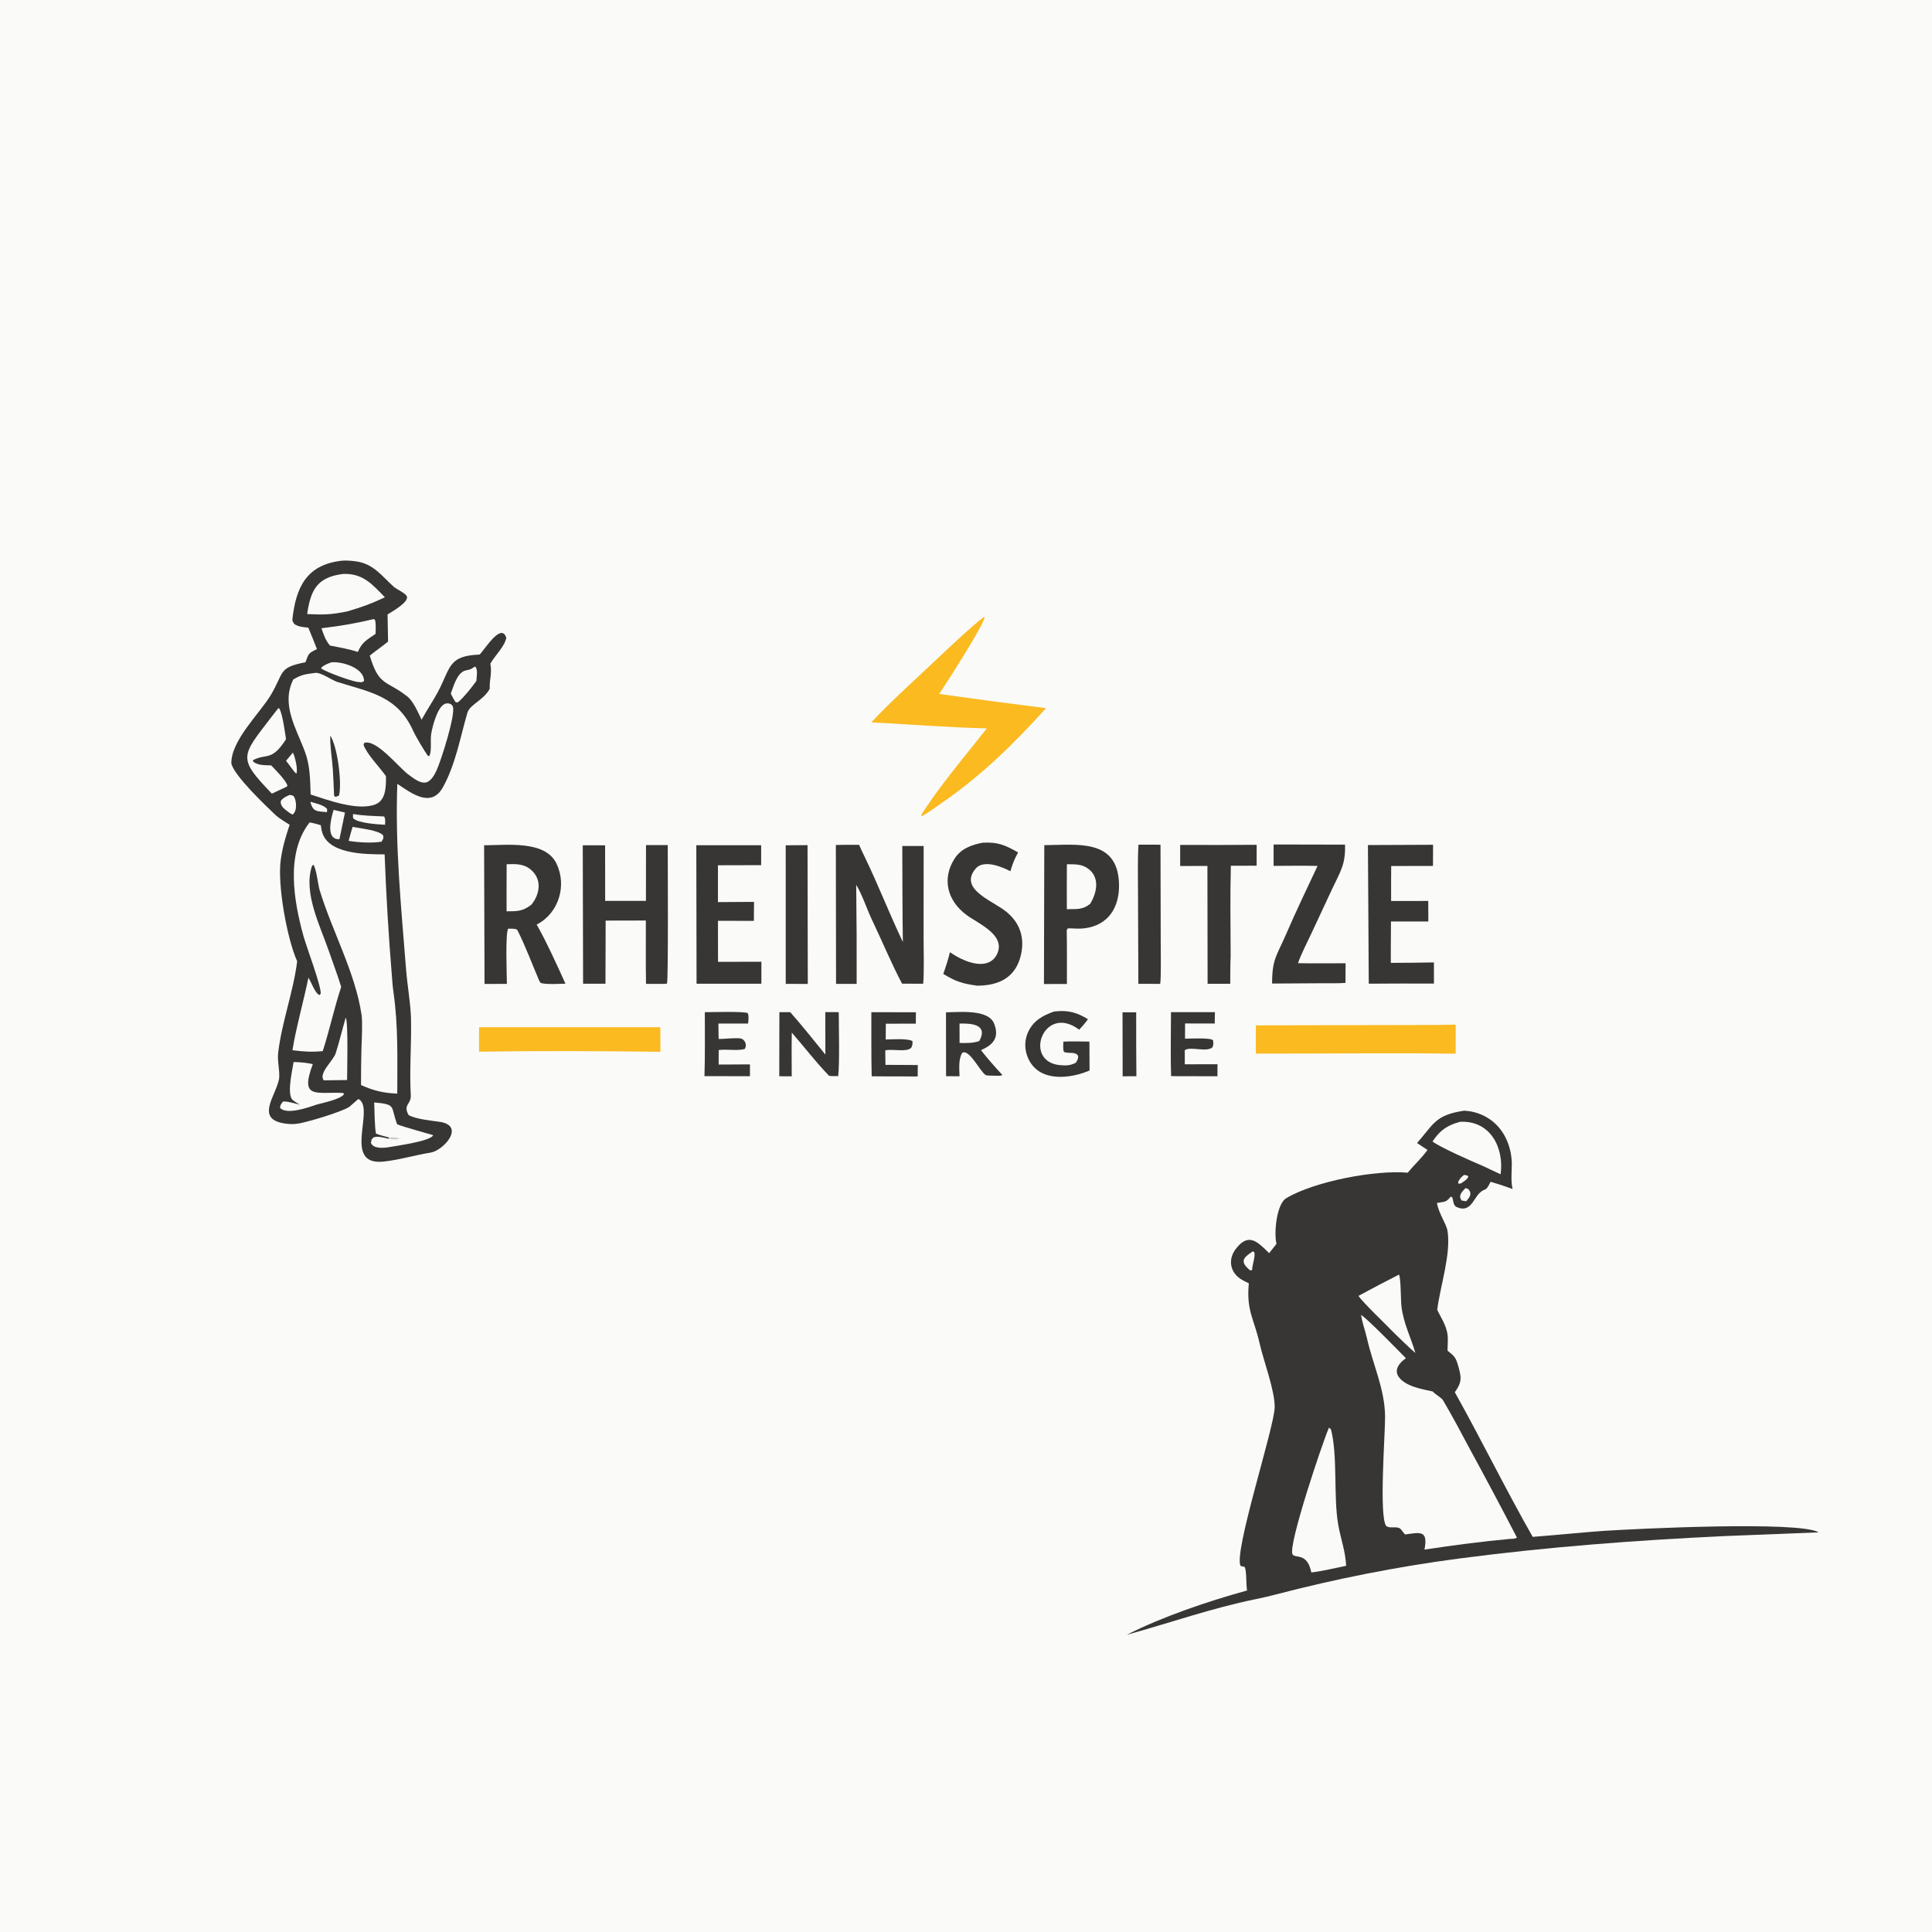 <svg version="1.1" xmlns="http://www.w3.org/2000/svg" style="display: block;" viewBox="0 0 2048 2048" width="1024" height="1024" preserveAspectRatio="none">
<path transform="translate(0,0)" fill="rgb(250,250,249)" d="M 0 0 L 2048 0 L 2048 2048 L 0 2048 L 0 0 z"/>
<path transform="translate(0,0)" fill="rgb(55,54,53)" d="M 1552.06 1177.38 C 1562.27 1177.83 1572.12 1181.26 1580.38 1187.26 C 1595.04 1197.91 1602.52 1216.25 1602.56 1234.01 C 1602.57 1243.24 1601.4 1251.17 1603.38 1260.36 C 1595.19 1257.38 1588.46 1255.15 1580.1 1252.74 C 1574.25 1264.57 1575.18 1258.35 1568.6 1264.45 C 1561.74 1270.83 1558.61 1286.19 1544.01 1279.47 C 1540.43 1277.82 1540.76 1272.9 1539.4 1269.1 L 1537.79 1268.52 C 1532.67 1274.73 1531.91 1273.59 1523.15 1275.22 C 1525.63 1287.68 1533.23 1297.18 1534.44 1304.96 C 1538.24 1329.53 1526.8 1362.69 1523.5 1388.45 C 1528.8 1399.48 1535.11 1407.54 1534.74 1420.58 L 1534.45 1431.76 C 1540.72 1436.94 1542.78 1438 1545.15 1445.92 C 1549.29 1459.78 1550.17 1464.63 1542.17 1475.82 C 1570.17 1525.85 1596.56 1579.78 1624.75 1629.14 C 1644.14 1627.73 1682.45 1623.96 1699.41 1622.83 C 1732.78 1620.61 1907.55 1612 1927.95 1624.36 C 1927.59 1624.51 1836.33 1627.92 1828.54 1628.29 C 1733.48 1632.8 1641.21 1639.69 1546.77 1652.1 C 1481.81 1660.61 1416.36 1673.54 1353 1690.07 C 1346.2 1691.85 1338.47 1693.67 1331.57 1695.07 C 1284.92 1704.54 1240.11 1720.37 1194.41 1732.95 C 1232.94 1713.42 1280.28 1697.53 1321.95 1685.97 C 1320.72 1678.21 1321.67 1669.18 1319.82 1661.77 C 1319.55 1660.68 1316.74 1660.42 1315.17 1660.03 C 1306.99 1647.14 1350.8 1513.36 1351.21 1491.95 C 1351.55 1474.24 1339.44 1442.64 1335.22 1423.95 C 1329.32 1397.84 1320.99 1389.33 1323.82 1360.4 C 1321.31 1359.21 1318.85 1357.93 1316.43 1356.56 C 1304.07 1349.45 1301.21 1335.45 1309.94 1323.98 C 1323.64 1305.97 1333.19 1316.52 1345.36 1328.38 L 1353.14 1318.53 C 1350.2 1307.08 1353.23 1276.24 1363.44 1270.15 C 1393.6 1252.15 1458.33 1240.03 1492.2 1243.12 C 1499.5 1234.35 1506 1228.77 1513.24 1219.01 L 1502.13 1211.68 C 1519.8 1191.58 1521.27 1181.95 1552.06 1177.38 z"/>
<path transform="translate(0,0)" fill="rgb(250,250,249)" d="M 1442.81 1393.85 C 1449.33 1397.8 1482.94 1432.24 1490.35 1439.81 C 1484.11 1443.94 1477.27 1451.7 1482.56 1459.35 C 1489.71 1469.71 1507.32 1472.53 1518.77 1475.04 C 1521.83 1478.49 1528.12 1481.73 1529.58 1484.21 C 1539.3 1500.67 1548.32 1517.72 1557.33 1534.58 C 1574.53 1566.17 1591.42 1597.92 1607.99 1629.83 C 1605.54 1631.55 1604.29 1631.02 1600.76 1631.28 C 1569.3 1634.24 1541.17 1637.98 1509.99 1642.62 C 1514.1 1621.51 1505.19 1624.55 1489.6 1626.57 C 1489.02 1626.64 1485.02 1620.87 1484.38 1620.45 C 1479.71 1617.41 1474.21 1620.73 1469.5 1617.7 C 1461.53 1607.82 1468.47 1519.09 1468.24 1501.31 C 1467.88 1472.19 1455.39 1446.77 1449.01 1418.55 C 1447.19 1410.49 1443.91 1401.95 1442.81 1393.85 z"/>
<path transform="translate(0,0)" fill="rgb(250,250,249)" d="M 1408.71 1513.43 C 1409.27 1513.72 1410.26 1514.56 1410.8 1514.98 C 1418.18 1542.74 1413.41 1586.08 1418.47 1615.64 C 1421.12 1631.15 1426.37 1644.55 1426.94 1659.83 C 1419.94 1661.29 1395.92 1666.64 1390.01 1666.78 C 1385.82 1644.97 1372.18 1652.55 1370.02 1647.38 C 1365.63 1636.85 1402.09 1528.64 1408.71 1513.43 z"/>
<path transform="translate(0,0)" fill="rgb(250,250,249)" d="M 1547.85 1189.15 C 1579.54 1187.56 1594.65 1216.3 1590.72 1244.82 L 1571.34 1235.72 C 1560.2 1231.02 1527.63 1216.74 1518.5 1210.06 C 1526.36 1198.13 1534.3 1192.73 1547.85 1189.15 z"/>
<path transform="translate(0,0)" fill="rgb(250,250,249)" d="M 1482.99 1351.12 C 1485.15 1355.21 1484.73 1378.33 1485.66 1385.41 C 1488.02 1403.5 1495.64 1417.85 1500.36 1434.18 C 1493.84 1428.69 1485.41 1420.24 1479.03 1414.22 C 1471.31 1406.16 1443.93 1379.96 1440.06 1373.69 C 1454.26 1365.96 1468.57 1358.43 1482.99 1351.12 z"/>
<path transform="translate(0,0)" fill="rgb(250,250,249)" d="M 1328.06 1326.5 L 1329.32 1327.11 C 1331.43 1330.13 1327.32 1340.98 1327.29 1346.23 L 1325.34 1346.73 C 1314.14 1337.56 1317.24 1333.49 1328.06 1326.5 z"/>
<path transform="translate(0,0)" fill="rgb(250,250,249)" d="M 1553.5 1259.4 L 1556.39 1260.42 C 1560.84 1265.46 1558 1268.9 1554.3 1273.38 C 1552.68 1273.2 1551.16 1272.9 1549.55 1272.63 C 1545.3 1267.37 1549.65 1263.5 1553.5 1259.4 z"/>
<path transform="translate(0,0)" fill="rgb(250,250,249)" d="M 1552.03 1245.42 L 1555.64 1246.14 L 1556.45 1247.39 C 1555.42 1250.36 1551.37 1252.56 1548.57 1254.52 C 1547.33 1254.81 1547.06 1254.63 1545.72 1254.52 L 1545.85 1252.51 C 1548.23 1248.52 1548.37 1248.38 1552.03 1245.42 z"/>
<path transform="translate(0,0)" fill="rgb(55,54,53)" d="M 362.402 594.371 C 366.752 593.91 373.077 594.461 377.267 595.042 C 396.116 597.654 404.605 610.579 417.627 622.172 C 420.637 624.687 429.794 628.888 431.229 632.034 C 434.04 638.197 414.427 649.085 410.837 651.302 C 410.955 660.903 411.13 670.502 411.362 680.1 C 405.485 685.007 398.37 689.716 391.964 695.001 C 401.797 727.808 409.285 720.7 431.719 738.231 C 437.984 743.126 443.45 755.522 446.882 762.948 C 452.225 753.07 459.324 742.65 464.348 733.175 C 477.921 707.572 474.933 695.144 508.376 693.876 C 513.49 689.154 531.265 659.288 536.687 676.012 C 535.252 684.597 525.874 693.7 520.527 702.278 L 519.811 703.445 C 521.709 714.504 518.787 719.488 519.121 730.214 C 512.34 742.602 498.05 746.596 495.394 755.745 C 487.762 782.031 483.072 809.718 469.685 834.239 C 457.161 857.18 436.048 840.839 421.163 830.886 C 418.74 897.72 425.268 961.563 430.503 1028.11 C 431.759 1044.09 435.087 1062.87 435.64 1078.51 C 436.375 1106.01 433.917 1133.5 435.442 1161.06 C 435.98 1170.79 426.958 1170.68 433.056 1181.89 C 440.108 1186.33 457.806 1187.96 466.754 1189.29 C 493.474 1193.83 469.746 1219.71 456.531 1221.8 C 440.253 1224.37 422.345 1229.78 406.173 1231.36 C 362.172 1235.64 398.435 1174.16 379.88 1164.95 C 378.924 1165.8 370.692 1173.03 370.354 1173.26 C 361.904 1178.85 325.917 1189.41 316.699 1190.94 C 312.427 1191.67 308.071 1191.76 303.772 1191.22 C 269.162 1187.17 292.533 1161.81 295.865 1143.48 C 296.786 1134.26 293.792 1125.24 294.869 1115.98 C 298.586 1084 311.221 1050.4 314.995 1018.98 C 304.263 995.081 293.829 937.605 297.643 911.22 C 299.653 897.314 302.657 887.539 307.044 874.321 C 303.32 871.996 295.121 866.893 292.354 864.267 C 281.951 854.397 247.756 821.937 245.24 809.228 C 244.819 784.765 275.977 755.545 287.128 736.648 C 301.578 712.161 294.73 707.761 323.808 702 C 327.368 692.659 326.524 692.71 335.978 688.073 C 333.036 680.453 329.98 672.878 326.812 665.35 C 321.34 664.717 316.417 664.538 311.952 661.453 C 311.076 660.2 309.733 658.262 309.914 656.63 C 313.703 622.416 324.941 598.532 362.402 594.371 z"/>
<path transform="translate(0,0)" fill="rgb(250,250,249)" d="M 328.196 871.804 C 332.136 872.441 336.143 873.661 340.01 874.72 L 340.858 879.552 C 345.43 905.755 387.269 905.621 407.721 905.659 C 409.305 948.299 411.842 990.899 415.33 1033.43 C 415.804 1039.35 416.217 1045.77 417.069 1051.64 C 422.285 1087.57 421.125 1123.01 421.117 1159.28 C 406.08 1158.59 396.376 1156.32 382.698 1150.19 C 382.67 1137.14 382.827 1124.09 383.169 1111.05 C 383.454 1102.05 384.487 1084.07 383.254 1075.73 C 376.572 1030.57 351.922 986.892 338.66 942.954 C 336.871 936.476 335.249 919.999 332.113 916.667 C 331.561 917.108 330.836 917.601 330.612 918.286 C 321.404 946.404 339.361 981.43 348.342 1007.46 C 353.72 1023.04 357.471 1032.44 361.677 1046.2 C 354.414 1068 349.361 1091.94 342.119 1114.22 C 330.363 1115.4 321.729 1114.72 310.036 1113.31 C 312.993 1093.01 322.451 1058.59 326.948 1036.38 C 330.055 1041.33 334.086 1053.19 338.677 1054.77 L 339.931 1053.5 C 340.86 1045.84 325.072 1004.36 321.806 992.617 C 311.601 955.912 302.374 904.626 328.196 871.804 z"/>
<path transform="translate(0,0)" fill="rgb(250,250,249)" d="M 333.648 713.374 C 339.723 712.137 351.695 721.024 357.362 722.813 C 392.827 734.009 421.651 737.728 438.357 775.551 C 440.241 779.817 450.086 796.483 453.559 801.231 L 455.12 801.313 C 457.824 796.303 456.088 784.745 456.977 778.709 C 458.196 770.443 463.281 751.125 470.534 746.662 C 472.497 745.455 475.084 745.211 477.218 746.145 C 478.639 746.767 479.612 747.669 480.089 749.125 C 482.989 757.968 467.381 806.801 462.705 816.793 C 460.644 821.196 456.905 828.161 451.708 829.378 C 445.098 830.926 437.446 824.289 432.47 820.706 C 422.051 812.756 398.77 783.221 386.119 787.521 L 385.341 789.516 C 389.008 799.694 401.983 812.687 409.101 822.682 C 409.297 833.359 409.273 848.395 397.736 852.76 C 378.903 859.884 346.945 847.83 329.284 842.205 C 328.771 826.821 328.78 812.127 323.448 797.459 C 314.323 772.358 297.534 747.14 310.893 720.276 C 319.751 714.962 323.671 714.74 333.648 713.374 z"/>
<path transform="translate(0,0)" fill="rgb(55,54,53)" d="M 350.121 779.752 C 357.687 791.283 362.621 829.424 359.42 843.269 C 357.761 844.075 357.273 844.194 355.521 844.773 L 354.141 843.379 C 353.704 834.046 353.452 825.117 352.838 815.773 C 352.106 804.643 349.654 790.455 350.121 779.752 z"/>
<path transform="translate(0,0)" fill="rgb(250,250,249)" d="M 363.832 608.385 C 364.628 608.368 365.424 608.363 366.221 608.369 C 385.844 608.565 395.424 620.293 408.001 633.16 C 392.913 640.243 383.722 643.547 367.998 648.147 C 350.394 651.7 343.297 651.755 325.568 650.935 C 329.397 625.454 335.891 611.842 363.832 608.385 z"/>
<path transform="translate(0,0)" fill="rgb(250,250,249)" d="M 295.054 750.631 L 296.147 751.165 C 299.643 757.427 301.975 775.79 303.199 783.636 C 287.688 807.692 282.69 798.086 267.98 805.914 L 268.596 807.536 C 273.492 811.499 281.152 811.092 287.471 811.346 C 291.972 816.124 303.466 827.452 304.736 832.998 L 303.543 834.144 C 298.499 836.376 293.229 838.949 288.209 841.303 C 251.674 803.294 255.526 802.064 287.36 760.538 C 289.802 757.353 292.548 753.81 295.054 750.631 z"/>
<path transform="translate(0,0)" fill="rgb(250,250,249)" d="M 396.679 1168.62 C 420.808 1170.79 413.713 1172.81 421.017 1191.83 C 426.841 1194.38 458.945 1203.12 459.188 1203.31 C 456.683 1209.66 421.158 1214.45 413.45 1215.84 C 407.498 1216.91 396.02 1218.25 393.196 1211.57 C 394.117 1207.12 393.116 1208.9 395.791 1205.77 C 400.608 1203.94 406.575 1206.01 412.006 1207.12 L 412.38 1205.8 C 407.74 1204.56 402.983 1203.43 398.519 1201.7 C 397.094 1193.91 396.976 1177.14 396.679 1168.62 z"/>
<path transform="translate(0,0)" fill="rgb(203,203,203)" d="M 412.38 1205.8 C 416.262 1205.72 419.942 1205.27 423.452 1206.8 C 420.543 1208.57 415.472 1207.58 412.006 1207.12 L 412.38 1205.8 z"/>
<path transform="translate(0,0)" fill="rgb(250,250,249)" d="M 311.215 1125.75 C 319.632 1126.1 323.415 1126.36 331.607 1127.98 C 317.267 1165.95 335.911 1157.1 363.723 1158.59 L 364.689 1159.76 C 361.407 1165.24 342.929 1168.87 335.642 1170.92 C 326.807 1173.94 303.998 1182.12 296.907 1174.43 C 296.89 1171.38 297.999 1170.42 299.795 1167.92 C 302.487 1166.63 314.023 1170.13 318.104 1171.06 C 315.665 1169.68 310.384 1166.86 309.141 1164.66 C 304.636 1156.7 309.721 1135.56 311.215 1125.75 z"/>
<path transform="translate(0,0)" fill="rgb(250,250,249)" d="M 396.266 656.244 L 397.576 657.219 C 398.658 661.806 398.221 667.137 398.122 671.939 C 388.823 678.321 383.728 680.673 379.332 691.099 C 369.985 687.968 359.514 686.216 349.784 684.301 C 345.082 678.958 343.068 672.562 340.761 665.978 C 363.392 663.111 373.905 661.425 396.266 656.244 z"/>
<path transform="translate(0,0)" fill="rgb(250,250,249)" d="M 366.425 1078.81 C 369.312 1081.72 367.964 1137.04 367.916 1144.89 L 343.249 1145.21 C 337.218 1137.7 353.309 1124.53 355.889 1116.4 C 359.867 1103.86 362.803 1091.43 366.425 1078.81 z"/>
<path transform="translate(0,0)" fill="rgb(250,250,249)" d="M 503.46 706.546 C 507.038 709.326 505.129 717.147 504.964 721.875 C 499.712 729.019 492.625 738.223 485.95 744.04 C 484.907 744.949 484.98 744.507 482.899 744.278 C 481.032 741.493 479.447 738.292 477.873 735.313 C 480.364 728.602 484.437 713.074 493.194 710.834 C 498.972 709.356 497.859 710.304 503.46 706.546 z"/>
<path transform="translate(0,0)" fill="rgb(250,250,249)" d="M 351.283 702.075 L 353.233 702.002 C 364.54 701.66 386.066 708.627 385.902 721.846 C 383.24 723.945 382.633 723.028 378.045 722.738 C 369.338 720.886 348.074 713.282 340.519 708.69 L 341.033 707.193 C 345.187 704.245 346.416 703.948 351.283 702.075 z"/>
<path transform="translate(0,0)" fill="rgb(250,250,249)" d="M 373.794 876.469 C 381.375 878.169 402.193 880.016 406.239 885.723 C 406.522 889.666 406.577 888.268 404.457 892.21 C 393.933 893.922 380.06 893.052 369.568 891.37 C 370.8 886.275 372.285 881.479 373.794 876.469 z"/>
<path transform="translate(0,0)" fill="rgb(250,250,249)" d="M 353.613 858.517 L 365.669 861.352 L 359.818 889.593 C 344.569 890.178 351.119 867.11 353.613 858.517 z"/>
<path transform="translate(0,0)" fill="rgb(250,250,249)" d="M 374.274 862.876 C 385.484 864.882 395.882 864.834 407.221 865.511 C 408.783 868.32 408.278 870.974 408.178 874.287 C 400.37 873.856 380.796 872.709 374.86 867.82 C 373.79 866.939 374.249 864.644 374.274 862.876 z"/>
<path transform="translate(0,0)" fill="rgb(250,250,249)" d="M 306.744 842.731 C 309.289 842.819 309.115 842.835 311.394 844.017 C 314.45 848.756 315.231 860.079 310.096 863.477 L 307.11 861.852 C 302.383 858.029 296.588 855.082 297.781 848.759 C 300.596 845.369 302.681 844.765 306.744 842.731 z"/>
<path transform="translate(0,0)" fill="rgb(250,250,249)" d="M 310.485 797.779 C 312.727 801.986 315.982 815.76 314.178 820.096 L 312.207 818.335 L 303.223 806.436 C 305.614 803.525 308.035 800.64 310.485 797.779 z"/>
<path transform="translate(0,0)" fill="rgb(250,250,249)" d="M 329.023 849.916 C 333.969 851.325 342.266 853.228 345.91 856.627 C 347.254 857.882 346.672 858.351 346.609 860.894 C 336.584 859.861 331.606 861.11 329.023 849.916 z"/>
<path transform="translate(0,0)" fill="rgb(251,186,32)" d="M 1043.03 653.904 L 1043.52 654.373 C 1044.46 660.307 1001.48 726.842 995.628 735.615 C 1033.33 740.938 1071.08 745.959 1108.86 750.677 C 1073.91 789.318 1040.22 822.328 997.253 851.905 C 992.86 854.929 980.905 863.766 976.516 865.342 L 976.907 863.3 C 994.678 834.85 1024.66 799.281 1046.15 772.112 C 1007.96 771.314 962.534 767.74 923.659 765.725 C 945.185 742.549 974.572 716.384 997.611 694.458 C 1008.97 683.649 1031.07 662.978 1043.03 653.904 z"/>
<path transform="translate(0,0)" fill="rgb(55,54,53)" d="M 513.175 896.026 C 536.591 896.022 577.614 890.507 589.715 915.083 C 601.271 938.552 592.354 968.183 568.886 980.077 C 578.204 996.109 591.692 1025.55 599.399 1042.75 C 591.828 1042.82 582.265 1043.73 574.734 1042.37 C 572.232 1041.92 572.318 1040.72 571.043 1038.27 C 564.61 1023.29 556.16 1000.83 548.432 985.961 C 547.479 984.128 541.535 984.522 538.771 984.421 C 535.538 987.956 537.24 1034.22 537.335 1042.97 L 513.622 1042.99 L 513.175 896.026 z"/>
<path transform="translate(0,0)" fill="rgb(250,250,249)" d="M 537.086 916.126 C 546.38 915.801 554.901 915.432 562.466 921.688 C 574.95 932.012 572.381 947.791 563.29 959.023 C 553.916 966.187 548.372 965.955 536.984 966.054 C 536.934 949.412 536.968 932.769 537.086 916.126 z"/>
<path transform="translate(0,0)" fill="rgb(55,54,53)" d="M 886.031 895.752 C 893.833 895.433 902.787 895.591 910.684 895.539 C 912.442 899.719 914.55 904.102 916.535 908.184 C 930.899 937.726 942.911 968.993 957.079 998.552 C 956.526 964.779 956.627 930.597 956.471 896.792 L 979.114 896.81 L 979.043 994.093 C 979.035 1006.46 979.739 1031.55 978.611 1042.81 L 956.213 1042.71 C 945.185 1021.98 934.722 996.743 924.446 975.319 C 919.07 964.112 913.94 948.175 907.596 937.963 C 908.055 972.967 908.218 1007.98 908.086 1042.98 L 886.25 1042.96 L 886.031 895.752 z"/>
<path transform="translate(0,0)" fill="rgb(55,54,53)" d="M 684.79 895.846 L 707.842 895.831 C 707.806 910.287 708.599 1039.82 706.996 1042.69 L 703.25 1042.95 L 684.801 1042.93 C 684.399 1020.91 684.69 997.874 684.64 975.778 L 642.015 975.867 L 641.827 1042.8 L 618.091 1042.77 L 617.759 896.06 L 641.442 896.071 L 641.505 954.98 L 684.725 954.982 L 684.79 895.846 z"/>
<path transform="translate(0,0)" fill="rgb(55,54,53)" d="M 1106.99 895.907 C 1141.13 895.721 1184.53 888.415 1186.19 936.394 C 1187.05 961.242 1175.34 981.014 1149.17 984.103 C 1143.46 984.777 1137.71 984.047 1131.99 984.067 L 1130.79 985.906 C 1131.11 1004.78 1130.93 1024.16 1130.97 1043.08 L 1106.64 1043.09 L 1106.99 895.907 z"/>
<path transform="translate(0,0)" fill="rgb(250,250,249)" d="M 1130.94 916.145 C 1138.78 916.236 1146.04 915.703 1152.8 920.332 C 1166.28 929.557 1162.97 946.239 1155.54 958.192 C 1147.39 964.615 1141.3 963.545 1130.89 963.758 C 1130.82 947.887 1130.84 932.016 1130.94 916.145 z"/>
<path transform="translate(0,0)" fill="rgb(55,54,53)" d="M 1450.07 895.793 L 1519.13 895.501 L 1519.02 917.909 L 1474.73 918.004 C 1474.54 930.257 1474.66 942.821 1474.64 955.102 L 1513.99 955.041 L 1514.1 976.813 L 1474.49 976.787 L 1474.33 1003.75 L 1474.3 1020.67 C 1489.54 1020.65 1504.78 1020.5 1520.01 1020.21 L 1520.05 1042.61 C 1497.02 1042.54 1473.98 1042.59 1450.95 1042.75 L 1450.07 895.793 z"/>
<path transform="translate(0,0)" fill="rgb(251,186,32)" d="M 1519.41 1086.52 L 1543.11 1086.16 L 1543.05 1116.97 C 1480.39 1116.06 1415.72 1116.87 1352.89 1116.85 L 1331.2 1116.83 L 1331.3 1086.91 L 1519.41 1086.52 z"/>
<path transform="translate(0,0)" fill="rgb(55,54,53)" d="M 1041.63 893.321 C 1057.71 892.348 1065.55 895.85 1079.23 903.634 C 1075.08 911.105 1073.48 915.498 1071.06 923.55 C 1062.11 918.834 1042.64 910.764 1034.22 920.765 C 1014.67 943.995 1056.99 956.107 1069.55 968.947 C 1081.68 980.117 1085.9 994.833 1082.5 1011.07 C 1077.27 1036.02 1059.24 1044.81 1035.76 1044.85 C 1019.93 1042.57 1013.53 1040.66 999.935 1032.43 C 1002.76 1024.19 1004.98 1017.79 1006.94 1009.36 L 1007.65 1009.85 C 1019.43 1017.95 1044.62 1030.14 1055.74 1013.59 C 1068.69 992.001 1037.6 979.545 1024.53 969.884 C 1004.17 954.823 998.14 931.538 1012.02 909.987 C 1018.71 899.586 1030.09 895.457 1041.63 893.321 z"/>
<path transform="translate(0,0)" fill="rgb(55,54,53)" d="M 738.121 895.968 L 806.867 895.982 L 806.846 917.107 L 761.053 917.216 L 761.046 956.26 L 799.304 956.031 L 799.135 976.156 L 761.087 976.103 L 761.101 1008.25 L 761.17 1019.6 L 807.127 1019.49 L 807.088 1042.8 L 738.378 1042.77 L 738.121 895.968 z"/>
<path transform="translate(0,0)" fill="rgb(55,54,53)" d="M 1350.08 895.195 L 1425.78 895.357 C 1426.5 916.582 1420.67 924.047 1412.09 942.43 L 1390.48 988.72 C 1385.93 998.342 1379.3 1011.37 1375.9 1021 C 1392.39 1021.36 1409.81 1021.09 1426.37 1021.1 L 1426.25 1041.89 C 1420.57 1042.51 1407.94 1042.23 1401.58 1042.29 L 1348.47 1042.6 C 1348.5 1016.27 1353.43 1013.24 1363.41 990.083 C 1373.95 965.606 1385.4 942.029 1396.65 917.92 C 1381.59 917.51 1365.24 917.845 1350.08 917.873 L 1350.08 895.195 z"/>
<path transform="translate(0,0)" fill="rgb(251,186,32)" d="M 507.866 1088.94 L 700 1088.96 L 700.09 1114.95 C 638.334 1114.14 569.61 1113.83 507.809 1114.84 C 507.7 1106.29 507.835 1097.51 507.866 1088.94 z"/>
<path transform="translate(0,0)" fill="rgb(55,54,53)" d="M 1251.04 895.642 C 1278.07 895.771 1305.1 895.731 1332.12 895.523 L 1332.08 917.669 L 1304.77 917.745 C 1303.92 949.004 1304.42 981.636 1304.54 1012.99 C 1304.13 1022.85 1304.17 1032.98 1304.09 1042.87 L 1280.1 1042.83 L 1279.91 917.945 L 1251.02 917.986 L 1251.04 895.642 z"/>
<path transform="translate(0,0)" fill="rgb(55,54,53)" d="M 1206.82 895.382 L 1230.19 895.416 L 1230.41 998.403 C 1230.42 1005.62 1230.93 1037.38 1229.85 1042.94 L 1206.71 1042.89 L 1206.33 947.65 C 1206.33 931.43 1205.84 911.269 1206.82 895.382 z"/>
<path transform="translate(0,0)" fill="rgb(55,54,53)" d="M 832.886 896.048 L 856.026 895.889 L 856.295 1043.02 L 832.917 1042.93 L 832.886 896.048 z"/>
<path transform="translate(0,0)" fill="rgb(55,54,53)" d="M 1002.79 1073.1 C 1017.16 1073 1047.71 1069.5 1053.84 1085.15 C 1059.82 1100.4 1052.2 1107.76 1039.86 1113.22 C 1046.56 1121.79 1055.13 1131.56 1062.54 1139.47 C 1060.92 1140.86 1056.96 1140.29 1054.25 1140.28 C 1052.96 1140.29 1046.03 1140.24 1045.01 1139.67 C 1039.07 1136.38 1027.59 1111.5 1019.96 1116.06 C 1015.82 1123.18 1016.97 1132.56 1017.13 1140.91 L 1002.87 1140.79 L 1002.79 1073.1 z"/>
<path transform="translate(0,0)" fill="rgb(250,250,249)" d="M 1017.14 1085.01 C 1029.16 1084.71 1047.91 1085.64 1038.12 1103.47 C 1031.59 1105.98 1024.08 1105.68 1017.18 1105.58 L 1017.14 1085.01 z"/>
<path transform="translate(0,0)" fill="rgb(55,54,53)" d="M 826.174 1072.96 L 837.65 1072.92 C 850.65 1087.58 862.58 1102.74 874.947 1117.92 L 874.839 1072.9 L 889.114 1072.91 C 889.16 1088.49 890.159 1127.06 888.498 1140.75 C 887.402 1140.76 879.191 1140.74 878.867 1140.4 C 864.946 1126.05 852.545 1109.81 839.359 1094.62 C 838.997 1109.75 839.255 1125.76 839.261 1140.95 L 826.062 1140.88 L 826.174 1072.96 z"/>
<path transform="translate(0,0)" fill="rgb(55,54,53)" d="M 1117.43 1072.25 C 1131.84 1070.58 1141.09 1072.95 1153.27 1080.37 C 1149.97 1085.04 1147.81 1087.41 1144.01 1091.53 C 1106.09 1062.98 1083.5 1126.34 1124.53 1129.17 C 1130.78 1129.6 1134.78 1129.5 1140.4 1126.52 C 1142.28 1123.41 1142.98 1122.79 1142.86 1119.14 C 1139.29 1114.38 1134.43 1117.28 1127.87 1115.14 C 1126.59 1112.13 1127.12 1107.62 1127.23 1104.16 C 1135.22 1103.7 1146.59 1104.09 1154.83 1104.12 L 1154.96 1134.82 C 1154.02 1135.2 1153.07 1135.58 1152.13 1135.94 C 1129.93 1144.46 1098.49 1146.25 1088.79 1119.06 C 1085.79 1110.68 1086.26 1101.46 1090.09 1093.43 C 1095.85 1081.57 1105.71 1076.36 1117.43 1072.25 z"/>
<path transform="translate(0,0)" fill="rgb(55,54,53)" d="M 1241.3 1072.96 L 1287.86 1072.91 L 1287.66 1084.98 L 1256.22 1084.91 L 1256.18 1101.05 C 1261.87 1100.98 1282.89 1099.81 1285.9 1102.71 C 1286.2 1106.21 1286.5 1106.69 1285.38 1110.07 C 1279.22 1115.9 1261.63 1108.82 1255.9 1113.26 L 1255.94 1128.21 L 1290.59 1128.12 L 1290.54 1140.89 L 1241.47 1140.78 C 1240.64 1120.07 1241.31 1094.07 1241.3 1072.96 z"/>
<path transform="translate(0,0)" fill="rgb(55,54,53)" d="M 923.669 1072.99 L 970.893 1073.04 L 970.823 1085.09 L 939.008 1085.17 L 938.899 1101.92 C 945.389 1101.79 962.408 1100.62 967.219 1103.59 C 967.304 1107.22 967.51 1107.27 965.932 1110.69 C 960.809 1115.71 947.037 1111.61 938.426 1113.41 L 938.616 1128.78 L 972.907 1128.97 L 972.777 1141.07 C 956.528 1141.11 940.278 1141.06 924.028 1140.92 C 923.463 1118.85 923.766 1095.18 923.669 1072.99 z"/>
<path transform="translate(0,0)" fill="rgb(55,54,53)" d="M 747.15 1072.97 C 753.928 1072.91 789.317 1071.91 792.68 1074 C 794.026 1077.59 793.344 1081.15 793.027 1085.02 L 761.544 1085.03 L 761.792 1101.36 C 769.212 1101.33 776.771 1100.14 784.163 1100.68 C 789.678 1101.07 792.377 1107.93 789.349 1112.01 C 781.107 1114.15 770.937 1111.95 761.829 1113.08 L 761.808 1128.46 L 794.97 1128.29 L 794.98 1140.84 L 746.764 1140.74 C 747.488 1118.72 747.112 1095.1 747.15 1072.97 z"/>
<path transform="translate(0,0)" fill="rgb(55,54,53)" d="M 1189.92 1073.08 L 1204.4 1073.11 C 1204.34 1095.69 1204.42 1118.27 1204.62 1140.84 L 1190.05 1140.92 L 1189.92 1073.08 z"/>
</svg>